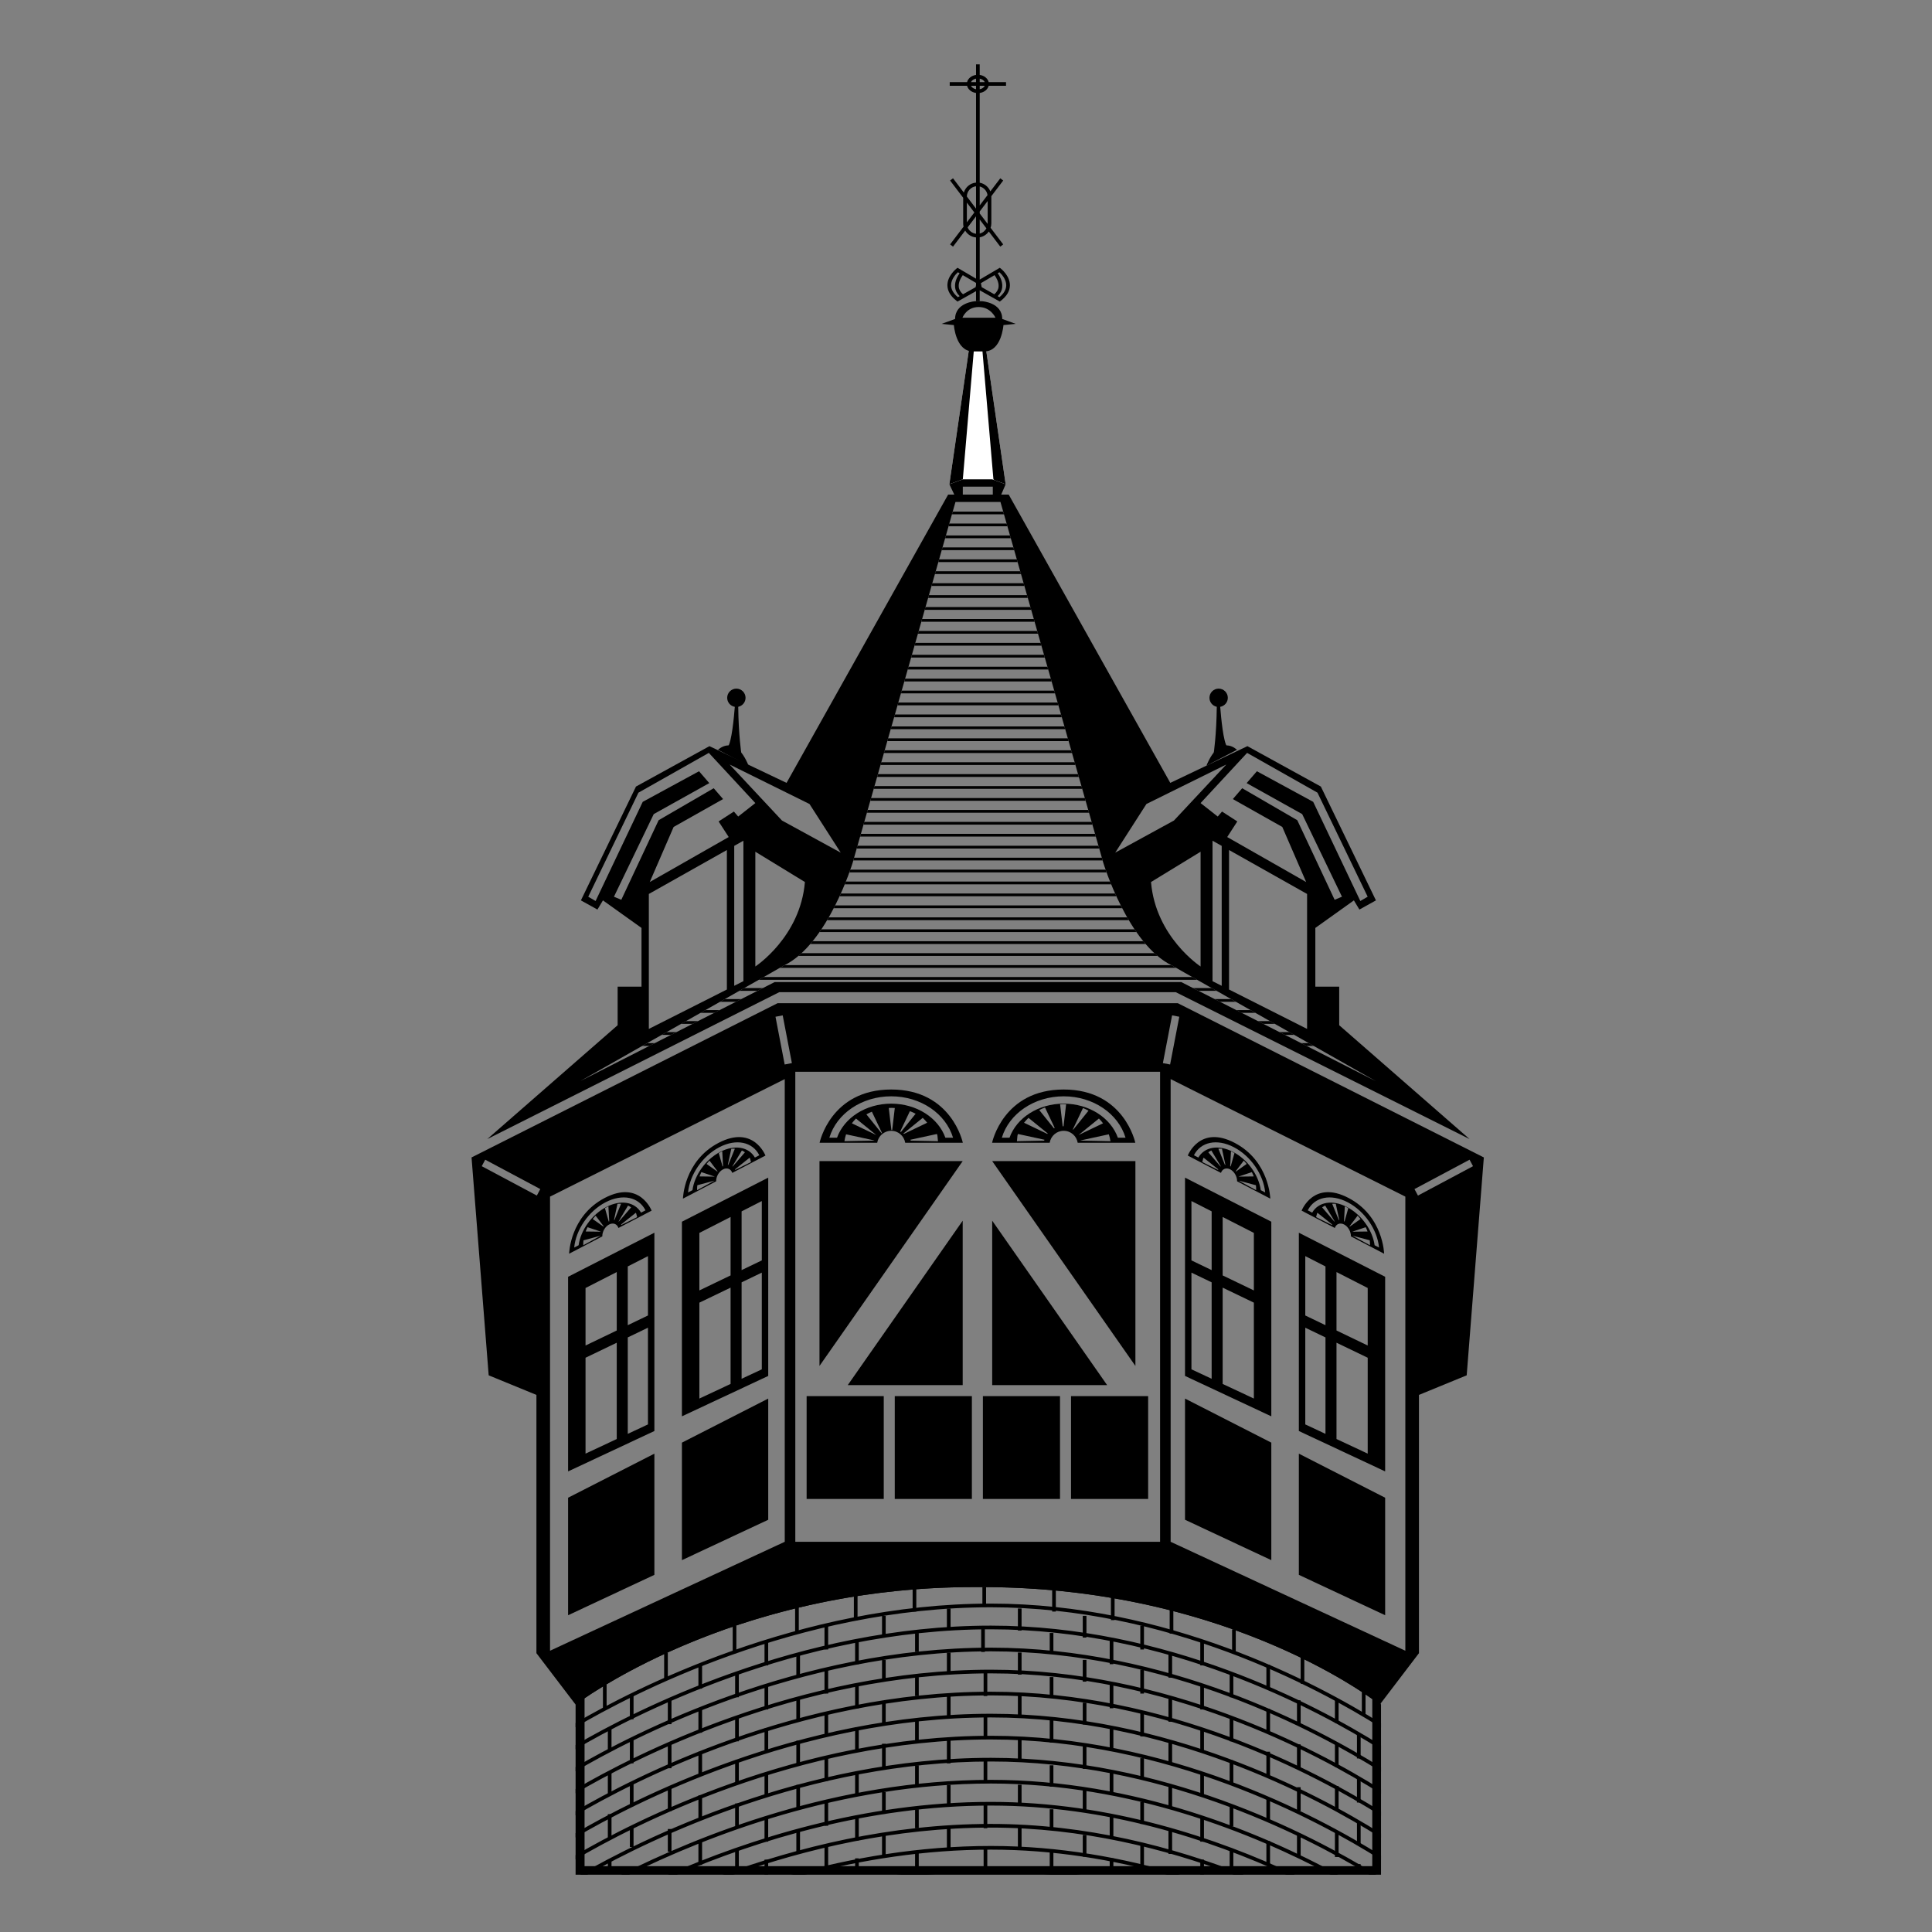 <?xml version="1.0" encoding="utf-8"?>
<!-- Generator: Adobe Illustrator 16.0.0, SVG Export Plug-In . SVG Version: 6.00 Build 0)  -->
<!DOCTYPE svg PUBLIC "-//W3C//DTD SVG 1.1 Tiny//EN" "http://www.w3.org/Graphics/SVG/1.1/DTD/svg11-tiny.dtd">
<svg version="1.1" baseProfile="tiny" id="Layer_1" xmlns="http://www.w3.org/2000/svg" xmlns:xlink="http://www.w3.org/1999/xlink"
	 x="0px" y="0px" width="1000px" height="1000px" viewBox="0 0 1000 1000" xml:space="preserve">
<rect x="0" y="0" width="1000" height="1000" fill="#808080" stroke="none"/>
<g>
	<path d="M508.746,807.215c-179.558,0-210.821,75.077-210.821,75.077v88.061h416.888v-88.061
		C714.813,882.292,688.303,807.215,508.746,807.215z M710.28,965.924H302.567v-86.922c18.656-12.664,92.434-57.532,201.267-57.532
		h4.437c112.818,0,185.005,45.896,202.022,57.951L710.28,965.924z"/>
	<path d="M424.164,600.988v106.021l74.127-106.021H424.164z M498.292,716.932v-85.108l-59.494,85.108H498.292z"/>
	<g>
		<g>
			<path d="M550.563,563.925c-31.361,0-37.063,27.56-37.063,27.56h29.817c0.571-3.499,3.586-6.178,7.246-6.178
				s6.676,2.679,7.247,6.178h29.817C587.627,591.484,581.925,563.925,550.563,563.925z M540.454,590.405l-14.097,0.292l0.279-2.908
				c0.086-0.279,0.15-0.565,0.247-0.842l13.721,2.977C540.557,590.085,540.495,590.24,540.454,590.405z M542.091,586.905
				l-12.045-5.775c0.689-0.899,1.468-1.738,2.294-2.536l9.949,8.07C542.226,586.746,542.152,586.821,542.091,586.905z
				 M545.524,584.016l-7.602-9.44c0.953-0.501,1.934-0.962,2.964-1.348l5.027,10.577
				C545.779,583.866,545.657,583.949,545.524,584.016z M550.478,582.989c-0.148-0.009-0.289-0.042-0.439-0.043l-1.333-11.343
				c0.555-0.034,1.108-0.076,1.675-0.076c0.485,0,0.959,0.04,1.438,0.065L550.478,582.989z M555.495,584.715
				c-0.065-0.047-0.124-0.101-0.189-0.145l5.255-11.057c0.987,0.402,1.936,0.862,2.849,1.372L555.495,584.715z M568.793,578.96
				c0.77,0.776,1.49,1.594,2.133,2.463l-12.648,6.064L568.793,578.96z M559.341,590.369c-0.006-0.03-0.019-0.056-0.026-0.086
				l14.611-3.169c0.395,1.151,0.665,2.349,0.843,3.573L559.341,590.369z M550.563,571.251c-13.132,0-24.342,7.304-28.041,17.62
				h-3.97c3.761-12.466,16.728-21.422,32.011-21.422s28.252,8.956,32.014,21.422h-3.973
				C574.904,578.555,563.697,571.251,550.563,571.251z"/>
			<path d="M513.557,600.988l74.127,106.021V600.988H513.557z M573.05,716.932l-59.493-85.108v85.108H573.05z"/>
		</g>
	</g>
	<rect x="417.511" y="722.633" width="39.915" height="53.22"/>
	<rect x="463.128" y="722.633" width="39.915" height="53.22"/>
	<rect x="508.746" y="722.633" width="39.914" height="53.22"/>
	<rect x="554.362" y="722.633" width="39.915" height="53.22"/>
	<path d="M514.824,240.172l-15.838,0.95l-7.603,9.514l3.167,6.642h23.126l2.85-6.642L514.824,240.172z M513.874,256.328h-15.523
		v-4.436h15.523V256.328z"/>
	<path d="M609.639,519.258H402.464l-158.394,79.83l8.871,112.776l24.711,10.137v133.682l20.272,26.609
		c0,0,79.195-60.822,205.909-60.822h4.437c129.879,0,205.907,60.822,205.907,60.822l20.273-26.609V722.001l24.709-10.137
		l8.872-112.776L609.639,519.258z M277.866,618.82l-28.511-15.204l1.789-3.354l28.51,15.206L277.866,618.82z M406.185,798.028
		l-121.487,56.389V619.362l121.487-60.822V798.028z M406.143,550.979l-4.751-24.709l3.732-0.719l4.752,24.709L406.143,550.979z
		 M600.454,798.028H411.65v-243.29h188.804V798.028z M601.913,550.26l4.752-24.709l3.734,0.719l-4.752,24.709L601.913,550.26z
		 M727.404,854.417l-121.485-56.389V558.54l121.485,60.822V854.417z M733.924,618.82l-1.79-3.353l28.511-15.206l1.79,3.354
		L733.924,618.82z"/>
	<g>
		<path d="M695.717,633.796c2.108,1.107,3.564,3.736,3.524,6.157l-7.217-3.767l24.399,12.737c0,0-0.405-19.451-18.469-28.885
			c-18.072-9.436-24.237,6.59-24.237,6.59l17.176,8.967C691.588,633.516,693.607,632.699,695.717,633.796z M692.946,631.455
			l-3.393-8.365c0.605-0.033,1.218-0.035,1.85,0.025l1.791,8.317C693.109,631.433,693.032,631.448,692.946,631.455z
			 M695.909,632.283c-0.085-0.047-0.163-0.111-0.251-0.16l0.422-7.703c0.323,0.146,0.646,0.288,0.971,0.457
			c0.28,0.146,0.549,0.317,0.822,0.476L695.909,632.283z M698.619,634.903c-0.033-0.053-0.063-0.102-0.097-0.15l4.186-5.531
			c0.525,0.552,1.025,1.131,1.498,1.738L698.619,634.903z M706.882,635.199c0.361,0.729,0.691,1.478,0.97,2.225l-7.92,0.101
			L706.882,635.199z M700.242,639.698c0.002-0.019-0.005-0.043-0.005-0.062l8.749,2.355c0.105,0.856,0.135,1.708,0.109,2.554
			L700.242,639.698z M679.186,627.655l-2.287-1.189c3.471-6.894,11.88-8.756,20.686-4.159c8.806,4.596,15.341,14.264,16.2,23.417
			l-2.286-1.189c-1.055-7.757-6.746-15.829-14.313-19.785C689.619,620.801,682.397,622.128,679.186,627.655z M689.357,634.039
			l-8.151-4.055l0.463-1.782c0.079-0.159,0.148-0.32,0.229-0.475l7.597,6.048C689.449,633.866,689.397,633.949,689.357,634.039z
			 M684.334,624.937c0.488-0.37,1.024-0.674,1.584-0.938l4.889,8.186c-0.044,0.033-0.094,0.062-0.14,0.099L684.334,624.937z"/>
		<path d="M672.284,638.052V740.69l44.667,20.907V660.86L672.284,638.052z M686.064,742.166l-10.454-4.894v-50.056l10.454,5.029
			V742.166z M686.064,685.918l-10.454-5.029v-30.723l10.454,5.338V685.918z M707.923,752.396l-16.156-7.562v-49.846l16.156,7.773
			V752.396z M707.923,696.436l-16.156-7.774v-30.247l16.156,8.248V696.436z"/>
		<polygon points="672.284,815.136 716.951,836.043 716.951,775.221 672.284,752.412 		"/>
		<polygon points="613.362,786.625 658.028,807.532 658.028,746.71 613.362,723.901 		"/>
		<path d="M636.794,605.285c2.109,1.108,3.566,3.736,3.525,6.157l-7.218-3.767l24.399,12.736c0,0-0.403-19.45-18.468-28.883
			c-18.072-9.437-24.238,6.59-24.238,6.59l17.178,8.967C632.666,605.005,634.686,604.188,636.794,605.285z M634.025,602.944
			l-3.394-8.365c0.604-0.033,1.218-0.035,1.849,0.025l1.791,8.317C634.188,602.922,634.11,602.938,634.025,602.944z
			 M636.987,603.772c-0.085-0.046-0.163-0.111-0.25-0.159l0.421-7.703c0.322,0.144,0.646,0.287,0.971,0.457
			c0.28,0.146,0.55,0.316,0.822,0.475L636.987,603.772z M639.697,606.394c-0.033-0.055-0.063-0.103-0.097-0.15l4.187-5.532
			c0.525,0.552,1.024,1.131,1.497,1.738L639.697,606.394z M647.959,606.688c0.362,0.729,0.692,1.478,0.972,2.226l-7.921,0.1
			L647.959,606.688z M641.319,611.188c0.002-0.019-0.003-0.043-0.003-0.061l8.747,2.355c0.106,0.855,0.136,1.707,0.109,2.553
			L641.319,611.188z M620.264,599.145l-2.287-1.189c3.472-6.894,11.879-8.755,20.685-4.159s15.342,14.264,16.201,23.417l-2.287-1.19
			c-1.054-7.756-6.745-15.829-14.311-19.784C630.696,592.291,623.477,593.617,620.264,599.145z M630.436,605.528l-8.15-4.054
			l0.462-1.783c0.08-0.158,0.148-0.32,0.23-0.475l7.595,6.048C630.528,605.355,630.477,605.439,630.436,605.528z M625.413,596.426
			c0.488-0.37,1.024-0.674,1.582-0.938l4.891,8.186c-0.046,0.033-0.096,0.062-0.14,0.099L625.413,596.426z"/>
		<path d="M613.362,609.541V712.18l44.666,20.908V632.35L613.362,609.541z M627.143,713.655l-10.454-4.893v-50.057l10.454,5.03
			V713.655z M627.143,657.408l-10.454-5.03v-30.723l10.454,5.338V657.408z M649,723.886l-16.155-7.562v-49.845L649,674.252V723.886z
			 M649,667.926l-16.155-7.774v-30.248L649,638.152V667.926z"/>
	</g>
	<path d="M693.173,530.662v-19.957h-12.354v-30.412l19.957-14.255l2.852,4.752l8.554-4.752l-28.511-58.922l-38.014-20.908
		l-39.915,19.008L522.109,256.01h-31.361l-83.631,149.206l-39.915-19.008l-38.014,20.908l-28.511,58.922l8.554,4.752l2.851-4.752
		l19.958,14.255v30.412h-12.355v19.957l-67.475,58.922l151.106-76.027h205.277l152.056,76.027L693.173,530.662z M681.929,410.285
		l25.975,53.853l-3.801,2.218l-24.394-51.319l-29.142-15.84l-5.31,6.137l28.748,16.038l20.594,42.766l-3.802,1.584l-19.323-41.183
		l-28.511-16.553l-4.852,5.609l25.6,14.429l12.354,28.511l-40.865-23.284l5.228-8.078l-7.905-5.115l-2.232,2.582l-8.869-6.97
		l24.074-25.976L681.929,410.285z M676.542,462.712v69.851l-40.391-20.391v-72.204L676.542,462.712z M632.351,437.827v72.426
		l-4.752-2.399v-72.702L632.351,437.827z M593.387,416.145l41.34-20.433l-27.085,28.986l-30.411,16.631L593.387,416.145z
		 M621.422,440.854v59.397c0,0-23.284-15.206-25.66-43.716L621.422,440.854z M418.997,416.145l16.156,25.185l-30.412-16.631
		l-27.085-28.986L418.997,416.145z M416.621,456.535c-2.376,28.51-25.66,43.716-25.66,43.716v-59.397L416.621,456.535z
		 M321.585,465.722l-3.801-1.584l20.591-42.766l28.749-16.038l-5.307-6.137l-29.144,15.84l-24.393,51.319l-3.801-2.218
		l25.976-53.853l36.431-20.592l24.075,25.976l-8.87,6.97l-2.232-2.582l-7.906,5.115l5.228,8.078l-40.865,23.284l12.354-28.511
		l25.599-14.429l-4.851-5.609l-28.51,16.553L321.585,465.722z M384.784,435.151v72.702l-4.752,2.399v-72.426L384.784,435.151z
		 M376.23,439.968v72.204l-40.39,20.391v-69.851L376.23,439.968z M400.94,508.328l-100.738,51.319l98.837-56.07l6.652-3.802
		c22.809-10.929,35.639-53.22,35.639-53.22l53.219-186.744h23.284l53.22,186.744c0,0,12.829,42.291,35.639,53.22l6.652,3.802
		l98.837,56.07l-100.738-51.319H400.94z"/>
	<path d="M536.858,326.574h-61.334L475.117,328h62.148L536.858,326.574z M540.38,338.928h-68.377l-0.406,1.426h69.189
		L540.38,338.928z M535.1,320.396h-57.816l-0.406,1.426h58.628L535.1,320.396z M533.34,314.219h-54.297l-0.404,1.426h55.105
		L533.34,314.219z M529.818,301.865h-47.254l-0.407,1.426h48.067L529.818,301.865z M531.578,308.042h-50.773l-0.406,1.425h51.586
		L531.578,308.042z M547.422,363.637H464.96l-0.406,1.426h83.275L547.422,363.637z M549.184,369.814h-85.984l-0.405,1.426h86.794
		L549.184,369.814z M550.942,375.992h-89.503l-0.407,1.425h90.317L550.942,375.992z M543.901,351.283h-75.42l-0.406,1.426h76.232
		L543.901,351.283z M545.663,357.46H466.72l-0.407,1.426h79.756L545.663,357.46z M552.703,382.169H459.68l-0.406,1.425h93.836
		L552.703,382.169z M542.142,345.105h-71.9l-0.406,1.426h72.713L542.142,345.105z M662.278,534.227l2.798,1.425h4.806l-2.513-1.425
		H662.278z M639.893,522.822l2.797,1.425h7.091l-2.514-1.425H639.893z M651.085,528.523l2.8,1.425h5.947l-2.514-1.425H651.085z
		 M628.699,517.12l2.797,1.425h8.23l-2.511-1.425H628.699z M606.691,499.775c-0.152-0.072-0.299-0.161-0.449-0.237H406.141
		c-0.151,0.076-0.297,0.165-0.45,0.237l-2.079,1.188H608.77L606.691,499.775z M528.057,295.688h-43.73l-0.407,1.425h44.544
		L528.057,295.688z M627.165,511.417h-9.66l2.8,1.426h9.372L627.165,511.417z M526.297,289.51h-40.211l-0.406,1.425h41.025
		L526.297,289.51z M524.536,283.333h-36.689l-0.407,1.425h37.501L524.536,283.333z M522.776,277.156h-33.17l-0.406,1.425h33.982
		L522.776,277.156z M519.255,264.801h-26.127l-0.407,1.425h26.94L519.255,264.801z M521.016,270.979h-29.647l-0.407,1.425h30.46
		L521.016,270.979z M538.62,332.751h-64.858l-0.406,1.426h65.671L538.62,332.751z M382.706,512.843h9.373l2.798-1.426h-9.658
		L382.706,512.843z M591.779,487.184H420.604c-0.39,0.481-0.786,0.958-1.187,1.425h173.55
		C592.565,488.142,592.171,487.665,591.779,487.184z M617.113,505.715H395.271l-2.513,1.426h226.868L617.113,505.715z
		 M597.53,493.361H414.852c-0.53,0.49-1.066,0.966-1.61,1.425h185.901C598.596,494.327,598.062,493.851,597.53,493.361z
		 M583.432,474.829H428.951c-0.272,0.476-0.545,0.95-0.828,1.426h156.136C583.978,475.779,583.705,475.305,583.432,474.829z
		 M587.248,481.006H425.136c-0.319,0.478-0.638,0.954-0.965,1.426h164.04C587.884,481.96,587.565,481.483,587.248,481.006z
		 M352.553,529.948h5.947l2.798-1.425h-6.233L352.553,529.948z M332.45,541.354h3.663l2.798-1.427h-3.949L332.45,541.354z
		 M342.501,535.651h4.804l2.799-1.425h-5.091L342.501,535.651z M677.42,539.928h-3.948l2.798,1.427h3.664L677.42,539.928z
		 M362.604,524.247h7.089l2.798-1.425h-7.375L362.604,524.247z M580.113,468.651H432.27c-0.237,0.474-0.483,0.949-0.73,1.426
		h149.303C580.596,469.6,580.351,469.125,580.113,468.651z M372.655,518.545h8.231l2.798-1.425h-8.517L372.655,518.545z
		 M557.985,400.702H454.398l-0.406,1.425h104.401L557.985,400.702z M561.507,413.056h-110.63l-0.407,1.425h111.441L561.507,413.056z
		 M559.745,406.879H452.638l-0.407,1.425h107.92L559.745,406.879z M563.267,419.233h-114.15l-0.406,1.425h114.963L563.267,419.233z
		 M565.026,425.411h-117.67l-0.406,1.425h118.482L565.026,425.411z M577.179,462.474H435.204c-0.208,0.468-0.429,0.948-0.649,1.426
		h143.273C577.609,463.422,577.388,462.942,577.179,462.474z M556.225,394.524H456.159l-0.407,1.425h100.879L556.225,394.524z
		 M554.465,388.347h-96.546l-0.406,1.425h97.358L554.465,388.347z M572.242,450.12H440.139c-0.155,0.442-0.324,0.915-0.509,1.426
		h133.124C572.568,451.035,572.398,450.562,572.242,450.12z M574.566,456.297H437.817c-0.185,0.463-0.38,0.94-0.579,1.426h137.905
		C574.945,457.237,574.751,456.76,574.566,456.297z M566.787,431.588H445.595l-0.407,1.426h122.006L566.787,431.588z
		 M568.547,437.765H443.834l-0.405,1.425h125.525L568.547,437.765z M570.309,443.942H442.074l-0.405,1.426h129.046L570.309,443.942z
		"/>
	<g>
		<path d="M371.638,388.105c0,0,8.87-8.87,15.839,8.237L371.638,388.105z"/>
		<path d="M385.893,361.183c0-2.625-2.127-4.752-4.752-4.752s-4.752,2.127-4.752,4.752c0,2.347,1.705,4.284,3.941,4.67
			c-0.428,5.483-1.636,18.436-3.624,20.673l6.969,3.167c0,0-1.419-9.397-1.568-23.858
			C384.268,365.39,385.893,363.476,385.893,361.183z"/>
	</g>
	<g>
		<path d="M640.269,388.105c0,0-8.868-8.87-15.838,8.237L640.269,388.105z"/>
		<path d="M626.015,361.183c0-2.625,2.126-4.752,4.751-4.752s4.752,2.127,4.752,4.752c0,2.347-1.704,4.284-3.939,4.67
			c0.428,5.483,1.636,18.436,3.623,20.673l-6.967,3.167c0,0,1.418-9.397,1.566-23.858
			C627.64,365.39,626.015,363.476,626.015,361.183z"/>
	</g>
	<g>
		<polygon fill="#FFFFFF" points="510.389,180.943 520.525,250.636 513.557,248.101 498.351,248.101 491.383,250.636 
			501.52,180.943 		"/>
		<path d="M510.389,180.943h-1.938l5.741,67.158l0.54,0.427l5.794,2.108L510.389,180.943z M491.383,250.636l6.968-2.535
			l5.742-67.158h-2.573L491.383,250.636z"/>
	</g>
	<path d="M518.75,165.094c0-8.554-10.454-9.188-10.454-9.188h-3.486c0,0-10.453,0.634-10.453,9.188l-6.969,2.534l6.336,0.634
		c0,0,0.949,13.622,9.82,13.622h6.021c8.871,0,9.82-13.622,9.82-13.622l6.336-0.634L518.75,165.094z M498.16,164.46
		c0,0,2.058-5.543,8.393-5.543s8.714,5.543,8.714,5.543H498.16z"/>
	<path d="M517.994,138.999l-0.508-0.393l-10.39,6.113v-21.886c1.941-0.343,3.618-1.448,4.706-3.004l5.941,7.825l1.514-1.149
		l-6.527-8.599c0.23-0.707,0.386-1.448,0.386-2.232v-13.938c0-0.062-0.016-0.118-0.018-0.179l6.161-8.116l-1.514-1.148l-5.148,6.782
		c-0.917-2.321-2.984-4.051-5.501-4.497V48.121c2.318-0.328,4.17-1.812,4.637-3.722h8.986v-1.901h-8.986
		c-0.467-1.91-2.318-3.394-4.637-3.721v-5.466h-1.899v5.466c-2.319,0.327-4.17,1.812-4.638,3.721h-8.983v1.901h8.983
		c0.468,1.91,2.318,3.394,4.638,3.722v46.394c-3.009,0.264-5.479,2.345-6.317,5.152l-5.598-7.374l-1.515,1.148l6.777,8.926v13.308
		c0,0.566,0.08,1.112,0.203,1.641l-6.978,9.189l1.514,1.149l6.298-8.293c1.166,1.969,3.219,3.325,5.616,3.536v21.343l-9.577-5.634
		l-0.508,0.393c-0.195,0.15-4.735,3.722-4.735,8.636c0,2.926,1.592,5.642,4.735,8.074l0.497,0.385l9.588-5.392v5.205h1.899v-5.663
		l10.4,5.85l0.497-0.385c3.144-2.432,4.735-5.148,4.735-8.074C522.729,142.72,518.189,139.149,517.994,138.999z M507.097,40.699
		c1.222,0.238,2.198,0.917,2.617,1.799h-2.617V40.699z M507.097,44.399h2.617c-0.419,0.882-1.396,1.561-2.617,1.799V44.399z
		 M507.097,96.518c2.12,0.516,3.736,2.281,4.044,4.474l-4.044,5.326V96.518z M507.097,109.461l4.119-5.425v11.638
		c0,0.071-0.019,0.139-0.021,0.21l-4.099-5.397V109.461z M507.097,113.632l3.464,4.563c-0.714,1.333-1.958,2.333-3.464,2.698
		V113.632z M505.197,40.699v1.799h-2.618C502.999,41.616,503.976,40.937,505.197,40.699z M502.579,44.399h2.618v1.799
		C503.976,45.96,502.999,45.281,502.579,44.399z M505.197,96.415v11.57l-4.751-6.257C500.45,98.979,502.531,96.732,505.197,96.415z
		 M500.444,115.078V104.87l3.877,5.104L500.444,115.078z M500.845,117.695l4.352-5.73v9.031
		C503.222,120.761,501.569,119.475,500.845,117.695z M495.788,153.813c-2.326-1.938-3.507-4.011-3.51-6.168
		c-0.004-3.137,2.459-5.749,3.521-6.729l0.895,0.526c-1.03,1.437-2.614,4.163-2.345,7.15c0.163,1.777,0.98,3.343,2.375,4.695
		L495.788,153.813z M504.983,148.64l-6.522,3.669c-1.32-1.119-2.083-2.417-2.217-3.88c-0.227-2.463,1.238-4.85,2.093-6.02
		l6.86,4.034v1.129L504.983,148.64z M514.646,152.309l-6.522-3.669l-0.416-2.077l7.062-4.153c0.855,1.169,2.321,3.556,2.095,6.02
		C516.729,149.893,515.966,151.19,514.646,152.309z M517.319,153.813l-0.936-0.526c1.395-1.352,2.212-2.918,2.373-4.695
		c0.27-2.987-1.313-5.713-2.344-7.15l0.895-0.526c1.062,0.98,3.525,3.591,3.521,6.729
		C520.826,149.802,519.646,151.874,517.319,153.813z"/>
	<path d="M300.123,970.353h3.832c33.375-18.827,115.007-58.604,208.969-58.604c86.314,0,159.754,36.697,195.901,58.604h3.636
		c-35.329-21.786-110.63-60.505-199.537-60.505C415.721,909.848,331.656,952.214,300.123,970.353z M345.558,970.353h4.763
		c41.157-17.603,99.057-35.796,162.603-35.796c59.88,0,113.556,17.663,152.891,35.796h4.483
		c-39.841-18.812-95.287-37.697-157.374-37.697C446.995,932.655,387.112,952.148,345.558,970.353z M373.932,970.353h5.581
		c37.481-13.268,83.722-24.392,133.412-24.392c47.066,0,90.299,10.916,125.749,24.392h5.254
		c-36.465-14.35-81.633-26.293-131.003-26.293C460.79,944.06,412.434,956.249,373.932,970.353z M463.733,970.353h16.342
		c10.735-1.018,21.704-1.584,32.849-1.584c10.625,0,21.049,0.568,31.237,1.584h15.532c-15.043-2.207-30.681-3.483-46.77-3.483
		C496.063,966.869,479.6,968.149,463.733,970.353z M409.311,970.353h7.243c29.304-7.668,62.012-12.988,96.37-12.988
		c32.676,0,63.507,5.263,91.169,12.988h6.819c-29.405-8.754-62.615-14.889-97.988-14.889
		C475.726,955.464,440.457,961.675,409.311,970.353z M512.924,830.018c-99.552,0-185.329,44.442-214.999,61.779v2.2
		c28.546-16.808,114.751-62.079,214.999-62.079c91.397,0,168.355,41.146,201.889,62.308v-2.24
		C680.557,870.523,603.858,830.018,512.924,830.018z M321.322,970.353h4.241c40.539-20.056,109.74-47.2,187.361-47.2
		c72.544,0,135.993,25.923,175.853,47.2h3.995c-39.836-21.675-105.024-49.101-179.848-49.101
		C432.752,921.252,361.519,950.074,321.322,970.353z M297.925,926.009v2.202c28.546-16.808,114.751-62.08,214.999-62.08
		c91.397,0,168.355,41.146,201.889,62.309v-2.241c-34.256-21.463-110.954-61.969-201.889-61.969
		C413.372,864.229,327.595,908.672,297.925,926.009z M297.925,914.604v2.201c28.546-16.807,114.751-62.079,214.999-62.079
		c91.397,0,168.355,41.146,201.889,62.308v-2.24c-34.256-21.463-110.954-61.968-201.889-61.968
		C413.372,852.826,327.595,897.269,297.925,914.604z M297.925,903.201v2.2c28.546-16.808,114.751-62.079,214.999-62.079
		c91.397,0,168.355,41.146,201.889,62.308v-2.239c-34.256-21.463-110.954-61.969-201.889-61.969
		C413.372,841.422,327.595,885.864,297.925,903.201z M297.925,960.222v2.201c28.546-16.808,114.751-62.079,214.999-62.079
		c91.397,0,168.355,41.146,201.889,62.308v-2.24c-34.256-21.463-110.954-61.968-201.889-61.968
		C413.372,898.443,327.595,942.885,297.925,960.222z M297.925,937.413v2.202c28.546-16.808,114.751-62.08,214.999-62.08
		c91.397,0,168.355,41.146,201.889,62.308v-2.24c-34.256-21.463-110.954-61.968-201.889-61.968
		C413.372,875.635,327.595,920.076,297.925,937.413z M297.925,948.817v2.201c28.546-16.808,114.751-62.078,214.999-62.078
		c91.397,0,168.355,41.145,201.889,62.307v-2.24c-34.256-21.463-110.954-61.968-201.889-61.968
		C413.372,887.039,327.595,931.48,297.925,948.817z"/>
	<g>
		<g>
			<g>
				<rect x="312.082" y="871.839" width="1.9" height="12.354"/>
			</g>
			<g>
				<rect x="343.761" y="855.365" width="1.901" height="14.256"/>
			</g>
			<g>
				<rect x="379.241" y="841.427" width="1.9" height="14.256"/>
			</g>
			<g>
				<rect x="411.553" y="831.291" width="1.9" height="14.255"/>
			</g>
			<g>
				<rect x="441.964" y="824.321" width="1.9" height="14.256"/>
			</g>
			<g>
				<rect x="472.374" y="821.787" width="1.901" height="12.354"/>
			</g>
			<g>
				<rect x="490.113" y="832.558" width="1.901" height="11.403"/>
			</g>
			<g>
				<rect x="456.534" y="836.358" width="1.901" height="11.246"/>
			</g>
			<g>
				<rect x="426.757" y="841.427" width="1.901" height="12.354"/>
			</g>
			<g>
				<rect x="395.712" y="849.663" width="1.9" height="12.354"/>
			</g>
			<g>
				<rect x="361.499" y="861.702" width="1.901" height="12.354"/>
			</g>
			<g>
				<rect x="326.02" y="877.541" width="1.901" height="12.354"/>
			</g>
			<g>
				<rect x="314.615" y="894.015" width="1.901" height="12.354"/>
			</g>
			<g>
				<rect x="345.661" y="880.074" width="1.901" height="12.354"/>
			</g>
			<g>
				<rect x="380.506" y="866.136" width="1.901" height="12.356"/>
			</g>
			<g>
				<rect x="412.186" y="856.001" width="1.901" height="12.354"/>
			</g>
			<g>
				<rect x="442.597" y="849.03" width="1.901" height="12.354"/>
			</g>
			<g>
				<rect x="473.642" y="845.229" width="1.901" height="9.82"/>
			</g>
			<g>
				<rect x="508.487" y="821.47" width="1.901" height="9.504"/>
			</g>
		</g>
		<g>
			<g>
				<rect x="490.113" y="855.365" width="1.901" height="11.404"/>
			</g>
			<g>
				<rect x="456.534" y="859.167" width="1.901" height="11.247"/>
			</g>
			<g>
				<rect x="426.757" y="864.236" width="1.901" height="12.354"/>
			</g>
			<g>
				<rect x="395.712" y="872.472" width="1.9" height="12.354"/>
			</g>
			<g>
				<rect x="361.499" y="884.511" width="1.901" height="12.354"/>
			</g>
			<g>
				<rect x="326.02" y="900.35" width="1.901" height="12.354"/>
			</g>
			<g>
				<rect x="314.615" y="916.823" width="1.901" height="12.354"/>
			</g>
			<g>
				<rect x="345.661" y="902.883" width="1.901" height="12.354"/>
			</g>
			<g>
				<rect x="380.506" y="888.945" width="1.901" height="12.354"/>
			</g>
			<g>
				<rect x="412.186" y="878.809" width="1.901" height="12.354"/>
			</g>
			<g>
				<rect x="442.597" y="871.839" width="1.901" height="12.354"/>
			</g>
			<g>
				<rect x="473.642" y="868.037" width="1.901" height="9.819"/>
			</g>
			<g>
				<rect x="509.121" y="865.504" width="1.899" height="12.354"/>
			</g>
		</g>
		<g>
			<g>
				<rect x="490.113" y="877.541" width="1.901" height="11.404"/>
			</g>
			<g>
				<rect x="456.534" y="881.342" width="1.901" height="11.247"/>
			</g>
			<g>
				<rect x="426.757" y="886.411" width="1.901" height="12.354"/>
			</g>
			<g>
				<rect x="395.712" y="894.647" width="1.9" height="12.354"/>
			</g>
			<g>
				<rect x="361.499" y="906.687" width="1.901" height="12.354"/>
			</g>
			<g>
				<rect x="326.02" y="922.524" width="1.901" height="12.354"/>
			</g>
			<g>
				<rect x="314.615" y="938.999" width="1.901" height="12.354"/>
			</g>
			<g>
				<rect x="345.661" y="925.059" width="1.901" height="12.354"/>
			</g>
			<g>
				<rect x="380.506" y="911.12" width="1.901" height="12.354"/>
			</g>
			<g>
				<rect x="412.186" y="900.983" width="1.901" height="12.354"/>
			</g>
			<g>
				<rect x="442.597" y="894.015" width="1.901" height="12.354"/>
			</g>
			<g>
				<rect x="473.642" y="890.243" width="1.901" height="11.662"/>
			</g>
			<g>
				<rect x="509.121" y="887.68" width="1.899" height="12.354"/>
			</g>
		</g>
		<g>
			<g>
				<rect x="490.113" y="900.034" width="1.901" height="12.67"/>
			</g>
			<g>
				<rect x="456.534" y="902.567" width="1.901" height="13.321"/>
			</g>
			<g>
				<rect x="426.757" y="910.031" width="1.901" height="11.718"/>
			</g>
			<g>
				<rect x="395.712" y="917.842" width="1.9" height="11.72"/>
			</g>
			<g>
				<rect x="361.499" y="929.261" width="1.901" height="11.721"/>
			</g>
			<g>
				<rect x="326.02" y="945.65" width="1.901" height="10.353"/>
			</g>
			<g>
				<rect x="314.615" y="963.39" width="1.901" height="4.437"/>
			</g>
			<g>
				<rect x="345.661" y="946.688" width="1.901" height="11.718"/>
			</g>
			<g>
				<rect x="380.506" y="933.467" width="1.901" height="11.72"/>
			</g>
			<g>
				<rect x="412.186" y="923.852" width="1.901" height="11.721"/>
			</g>
			<g>
				<rect x="442.597" y="917.242" width="1.901" height="11.718"/>
			</g>
			<g>
				<rect x="473.642" y="913.713" width="1.901" height="11.06"/>
			</g>
			<g>
				<rect x="509.121" y="911.233" width="1.899" height="11.719"/>
			</g>
		</g>
		<g>
			<g>
				<rect x="490.113" y="923.793" width="1.901" height="11.404"/>
			</g>
			<g>
				<rect x="456.534" y="927.594" width="1.901" height="11.246"/>
			</g>
			<g>
				<rect x="426.757" y="932.663" width="1.901" height="12.354"/>
			</g>
			<g>
				<rect x="395.712" y="940.898" width="1.9" height="12.354"/>
			</g>
			<g>
				<rect x="361.499" y="952.938" width="1.901" height="12.354"/>
			</g>
			<g>
				<rect x="380.506" y="957.373" width="1.901" height="12.354"/>
			</g>
			<g>
				<rect x="412.186" y="947.236" width="1.901" height="12.354"/>
			</g>
			<g>
				<rect x="442.597" y="940.267" width="1.901" height="12.354"/>
			</g>
			<g>
				<rect x="473.642" y="936.465" width="1.901" height="9.819"/>
			</g>
			<g>
				<rect x="509.121" y="933.932" width="1.899" height="12.354"/>
			</g>
		</g>
		<g>
			<g>
				<rect x="490.113" y="945.968" width="1.901" height="11.405"/>
			</g>
			<g>
				<rect x="456.534" y="949.77" width="1.901" height="11.246"/>
			</g>
			<g>
				<rect x="426.757" y="954.839" width="1.901" height="12.354"/>
			</g>
			<g>
				<rect x="395.712" y="962.54" width="1.9" height="7.72"/>
			</g>
			<g>
				<rect x="442.597" y="961.878" width="1.901" height="7.461"/>
			</g>
			<g>
				<rect x="473.642" y="958.641" width="1.901" height="9.818"/>
			</g>
			<g>
				<rect x="509.121" y="956.106" width="1.899" height="12.354"/>
			</g>
		</g>
		<g>
			<g>
				<g>
					<rect x="704.893" y="871.839" width="1.901" height="16.156"/>
				</g>
				<g>
					<rect x="673.215" y="857.267" width="1.899" height="14.255"/>
				</g>
				<g>
					<rect x="637.733" y="843.328" width="1.901" height="12.354"/>
				</g>
				<g>
					<rect x="605.421" y="833.191" width="1.901" height="12.354"/>
				</g>
				<g>
					<rect x="575.011" y="826.223" width="1.9" height="12.354"/>
				</g>
				<g>
					<rect x="544.601" y="821.787" width="1.901" height="12.354"/>
				</g>
				<g>
					<rect x="526.861" y="832.558" width="1.901" height="11.403"/>
				</g>
				<g>
					<rect x="560.439" y="836.358" width="1.9" height="11.246"/>
				</g>
				<g>
					<rect x="590.218" y="841.427" width="1.901" height="12.354"/>
				</g>
				<g>
					<rect x="621.262" y="849.663" width="1.901" height="12.354"/>
				</g>
				<g>
					<rect x="655.475" y="861.702" width="1.9" height="12.354"/>
				</g>
				<g>
					<rect x="690.955" y="879.441" width="1.901" height="12.355"/>
				</g>
				<g>
					<rect x="702.359" y="897.815" width="1.901" height="12.354"/>
				</g>
				<g>
					<rect x="671.315" y="880.074" width="1.9" height="12.354"/>
				</g>
				<g>
					<rect x="636.468" y="866.136" width="1.901" height="12.356"/>
				</g>
				<g>
					<rect x="604.791" y="856.001" width="1.9" height="12.354"/>
				</g>
				<g>
					<rect x="574.379" y="849.03" width="1.901" height="12.354"/>
				</g>
				<g>
					<rect x="543.333" y="845.229" width="1.901" height="9.82"/>
				</g>
				<g>
					<rect x="507.854" y="842.695" width="1.9" height="12.354"/>
				</g>
			</g>
			<g>
				<g>
					<rect x="526.861" y="855.365" width="1.901" height="11.404"/>
				</g>
				<g>
					<rect x="560.439" y="859.167" width="1.9" height="11.247"/>
				</g>
				<g>
					<rect x="590.218" y="864.236" width="1.901" height="12.354"/>
				</g>
				<g>
					<rect x="621.262" y="872.472" width="1.901" height="12.354"/>
				</g>
				<g>
					<rect x="655.475" y="884.511" width="1.9" height="12.354"/>
				</g>
				<g>
					<rect x="690.955" y="902.25" width="1.901" height="12.354"/>
				</g>
				<g>
					<rect x="702.359" y="920.625" width="1.901" height="12.354"/>
				</g>
				<g>
					<rect x="671.315" y="902.883" width="1.9" height="12.354"/>
				</g>
				<g>
					<rect x="636.468" y="888.945" width="1.901" height="12.354"/>
				</g>
				<g>
					<rect x="604.791" y="878.809" width="1.9" height="12.354"/>
				</g>
				<g>
					<rect x="574.379" y="871.839" width="1.901" height="12.354"/>
				</g>
				<g>
					<rect x="543.333" y="868.037" width="1.901" height="9.819"/>
				</g>
			</g>
			<g>
				<g>
					<rect x="526.861" y="877.541" width="1.901" height="11.404"/>
				</g>
				<g>
					<rect x="560.439" y="881.342" width="1.9" height="11.247"/>
				</g>
				<g>
					<rect x="590.218" y="886.411" width="1.901" height="12.354"/>
				</g>
				<g>
					<rect x="621.262" y="894.647" width="1.901" height="12.354"/>
				</g>
				<g>
					<rect x="655.475" y="906.687" width="1.9" height="12.354"/>
				</g>
				<g>
					<rect x="690.955" y="924.425" width="1.901" height="12.355"/>
				</g>
				<g>
					<rect x="702.359" y="942.8" width="1.901" height="12.354"/>
				</g>
				<g>
					<rect x="671.315" y="925.059" width="1.9" height="12.354"/>
				</g>
				<g>
					<rect x="636.468" y="911.12" width="1.901" height="12.354"/>
				</g>
				<g>
					<rect x="604.791" y="900.983" width="1.9" height="12.354"/>
				</g>
				<g>
					<rect x="574.379" y="894.015" width="1.901" height="12.354"/>
				</g>
				<g>
					<rect x="543.333" y="890.243" width="1.901" height="11.662"/>
				</g>
			</g>
			<g>
				<g>
					<rect x="526.861" y="900.034" width="1.901" height="11.72"/>
				</g>
				<g>
					<rect x="560.439" y="902.567" width="1.9" height="12.988"/>
				</g>
				<g>
					<rect x="590.218" y="910.031" width="1.901" height="10.751"/>
				</g>
				<g>
					<rect x="621.262" y="917.842" width="1.901" height="11.72"/>
				</g>
				<g>
					<rect x="655.475" y="931.161" width="1.9" height="11.245"/>
				</g>
				<g>
					<rect x="690.955" y="948.343" width="1.901" height="12.829"/>
				</g>
				<g>
					<rect x="702.359" y="964.854" width="1.901" height="4.99"/>
				</g>
				<g>
					<rect x="671.315" y="949.293" width="1.9" height="11.879"/>
				</g>
				<g>
					<rect x="636.468" y="934.562" width="1.901" height="10.625"/>
				</g>
				<g>
					<rect x="604.791" y="923.852" width="1.9" height="11.721"/>
				</g>
				<g>
					<rect x="574.379" y="917.242" width="1.901" height="11.718"/>
				</g>
				<g>
					<rect x="543.333" y="913.713" width="1.901" height="11.06"/>
				</g>
			</g>
			<g>
				<g>
					<rect x="526.861" y="923.793" width="1.901" height="9.818"/>
				</g>
				<g>
					<rect x="560.439" y="925.533" width="1.9" height="11.404"/>
				</g>
				<g>
					<rect x="590.218" y="932.663" width="1.901" height="11.402"/>
				</g>
				<g>
					<rect x="621.262" y="940.898" width="1.901" height="12.354"/>
				</g>
				<g>
					<rect x="655.475" y="952.938" width="1.9" height="12.354"/>
				</g>
				<g>
					<rect x="636.468" y="957.373" width="1.901" height="12.354"/>
				</g>
				<g>
					<rect x="604.791" y="947.236" width="1.9" height="12.354"/>
				</g>
				<g>
					<rect x="574.379" y="940.267" width="1.901" height="10.926"/>
				</g>
				<g>
					<rect x="543.333" y="936.465" width="1.901" height="9.819"/>
				</g>
			</g>
			<g>
				<g>
					<rect x="526.861" y="945.968" width="1.901" height="11.405"/>
				</g>
				<g>
					<rect x="560.439" y="949.77" width="1.9" height="11.246"/>
				</g>
				<g>
					<rect x="590.218" y="954.839" width="1.901" height="12.354"/>
				</g>
				<g>
					<rect x="621.262" y="962.54" width="1.901" height="7.72"/>
				</g>
				<g>
					<rect x="574.379" y="961.878" width="1.901" height="7.461"/>
				</g>
				<g>
					<rect x="543.333" y="958.641" width="1.901" height="9.818"/>
				</g>
			</g>
		</g>
	</g>
	<path d="M461.286,563.925c-31.362,0-37.064,27.56-37.064,27.56h29.818c0.571-3.499,3.586-6.178,7.247-6.178
		c3.66,0,6.674,2.679,7.246,6.178h29.818C498.35,591.484,492.647,563.925,461.286,563.925z M452.507,590.369l-15.428,0.318
		c0.178-1.225,0.449-2.422,0.843-3.573l14.611,3.169C452.526,590.313,452.513,590.339,452.507,590.369z M440.924,581.423
		c0.642-0.869,1.362-1.687,2.132-2.463l10.516,8.527L440.924,581.423z M456.354,586.615l-7.915-9.828
		c0.914-0.511,1.861-0.97,2.849-1.372l5.255,11.056C456.478,586.516,456.418,586.569,456.354,586.615z M461.811,584.846
		c-0.15,0.002-0.291,0.035-0.44,0.045l-1.34-11.397c0.479-0.025,0.952-0.065,1.438-0.065c0.566,0,1.119,0.042,1.674,0.076
		L461.811,584.846z M466.323,585.916c-0.132-0.066-0.254-0.148-0.388-0.211l5.026-10.576c1.03,0.385,2.01,0.846,2.964,1.347
		L466.323,585.916z M467.658,586.664l9.951-8.07c0.826,0.798,1.604,1.637,2.292,2.536l-12.045,5.775
		C467.795,586.821,467.722,586.746,467.658,586.664z M471.394,590.405c-0.041-0.165-0.102-0.32-0.15-0.481l13.721-2.977
		c0.096,0.276,0.161,0.563,0.247,0.842l0.281,2.908L471.394,590.405z M461.286,571.251c-13.134,0-24.342,7.304-28.041,17.62h-3.973
		c3.763-12.466,16.73-21.422,32.014-21.422c15.283,0,28.25,8.956,32.011,21.422h-3.97
		C485.627,578.555,474.418,571.251,461.286,571.251z"/>
	<g>
		<path d="M320.1,635.596l17.177-8.967c0,0-6.166-16.025-24.238-6.59c-18.064,9.434-18.469,28.885-18.469,28.885l24.399-12.737
			l-7.217,3.767c-0.041-2.421,1.417-5.05,3.525-6.157C317.387,632.699,319.406,633.516,320.1,635.596z M317.801,631.433l1.792-8.317
			c0.631-0.061,1.243-0.059,1.849-0.025l-3.393,8.365C317.962,631.448,317.884,631.433,317.801,631.433z M313.121,625.353
			c0.273-0.158,0.542-0.329,0.822-0.476c0.325-0.169,0.648-0.312,0.971-0.457l0.421,7.703c-0.087,0.049-0.165,0.113-0.25,0.16
			L313.121,625.353z M306.788,630.96c0.474-0.607,0.973-1.187,1.498-1.738l4.186,5.531c-0.034,0.049-0.063,0.098-0.097,0.15
			L306.788,630.96z M311.063,637.524l-7.92-0.101c0.278-0.747,0.609-1.495,0.971-2.225L311.063,637.524z M301.898,644.546
			c-0.025-0.846,0.004-1.697,0.11-2.554l8.748-2.355c0,0.019-0.005,0.043-0.003,0.062L301.898,644.546z M313.808,624.749
			c-7.566,3.956-13.257,12.028-14.311,19.785l-2.287,1.189c0.86-9.153,7.395-18.821,16.201-23.417
			c8.806-4.597,17.214-2.734,20.685,4.159l-2.286,1.189C328.596,622.128,321.375,620.801,313.808,624.749z M321.5,633.775
			l7.595-6.048c0.082,0.154,0.15,0.315,0.23,0.475l0.462,1.782l-8.15,4.055C321.597,633.949,321.544,633.866,321.5,633.775z
			 M320.327,632.283c-0.044-0.037-0.095-0.065-0.139-0.099l4.889-8.186c0.559,0.264,1.095,0.567,1.583,0.938L320.327,632.283z"/>
		<path d="M294.043,660.86v100.737l44.667-20.907V638.052L294.043,660.86z M324.93,692.246l10.454-5.029v50.056l-10.454,4.894
			V692.246z M324.93,655.504l10.454-5.338v30.723l-10.454,5.029V655.504z M303.072,702.763l16.156-7.773v49.846l-16.156,7.562
			V702.763z M303.072,666.662l16.156-8.248v30.247l-16.156,7.774V666.662z"/>
		<polygon points="338.71,815.136 294.043,836.043 294.043,775.221 338.71,752.412 		"/>
		<polygon points="397.632,786.625 352.965,807.532 352.965,746.71 397.632,723.901 		"/>
		<path d="M379.022,607.086l17.177-8.967c0,0-6.166-16.026-24.238-6.59c-18.064,9.433-18.469,28.883-18.469,28.883l24.399-12.736
			l-7.217,3.767c-0.041-2.421,1.417-5.049,3.525-6.157C376.309,604.188,378.328,605.005,379.022,607.086z M376.723,602.922
			l1.791-8.317c0.631-0.061,1.244-0.059,1.849-0.025l-3.393,8.365C376.884,602.938,376.806,602.922,376.723,602.922z
			 M372.043,596.842c0.273-0.158,0.542-0.329,0.822-0.475c0.325-0.17,0.648-0.313,0.971-0.457l0.421,7.703
			c-0.087,0.048-0.165,0.113-0.25,0.159L372.043,596.842z M365.71,602.449c0.474-0.607,0.973-1.187,1.498-1.738l4.186,5.532
			c-0.034,0.048-0.063,0.096-0.097,0.15L365.71,602.449z M369.984,609.014l-7.92-0.1c0.278-0.748,0.609-1.497,0.971-2.226
			L369.984,609.014z M360.821,616.035c-0.026-0.846,0.004-1.697,0.109-2.553l8.748-2.355c0,0.018-0.005,0.042-0.003,0.061
			L360.821,616.035z M372.73,596.238c-7.566,3.955-13.257,12.028-14.311,19.784l-2.287,1.19c0.859-9.153,7.395-18.821,16.201-23.417
			s17.214-2.734,20.685,4.159l-2.287,1.189C387.518,593.617,380.297,592.291,372.73,596.238z M380.422,605.265l7.595-6.048
			c0.082,0.154,0.15,0.316,0.23,0.475l0.462,1.783l-8.15,4.054C380.519,605.439,380.466,605.355,380.422,605.265z M379.249,603.772
			c-0.044-0.037-0.095-0.065-0.139-0.099l4.889-8.186c0.559,0.264,1.095,0.567,1.583,0.938L379.249,603.772z"/>
		<path d="M352.965,632.35v100.738l44.667-20.908V609.541L352.965,632.35z M383.852,663.736l10.454-5.03v50.057l-10.454,4.893
			V663.736z M383.852,626.993l10.454-5.338v30.723l-10.454,5.03V626.993z M361.994,674.252l16.156-7.772v49.845l-16.156,7.562
			V674.252z M361.994,638.152l16.156-8.249v30.248l-16.156,7.774V638.152z"/>
	</g>
</g>
</svg>
